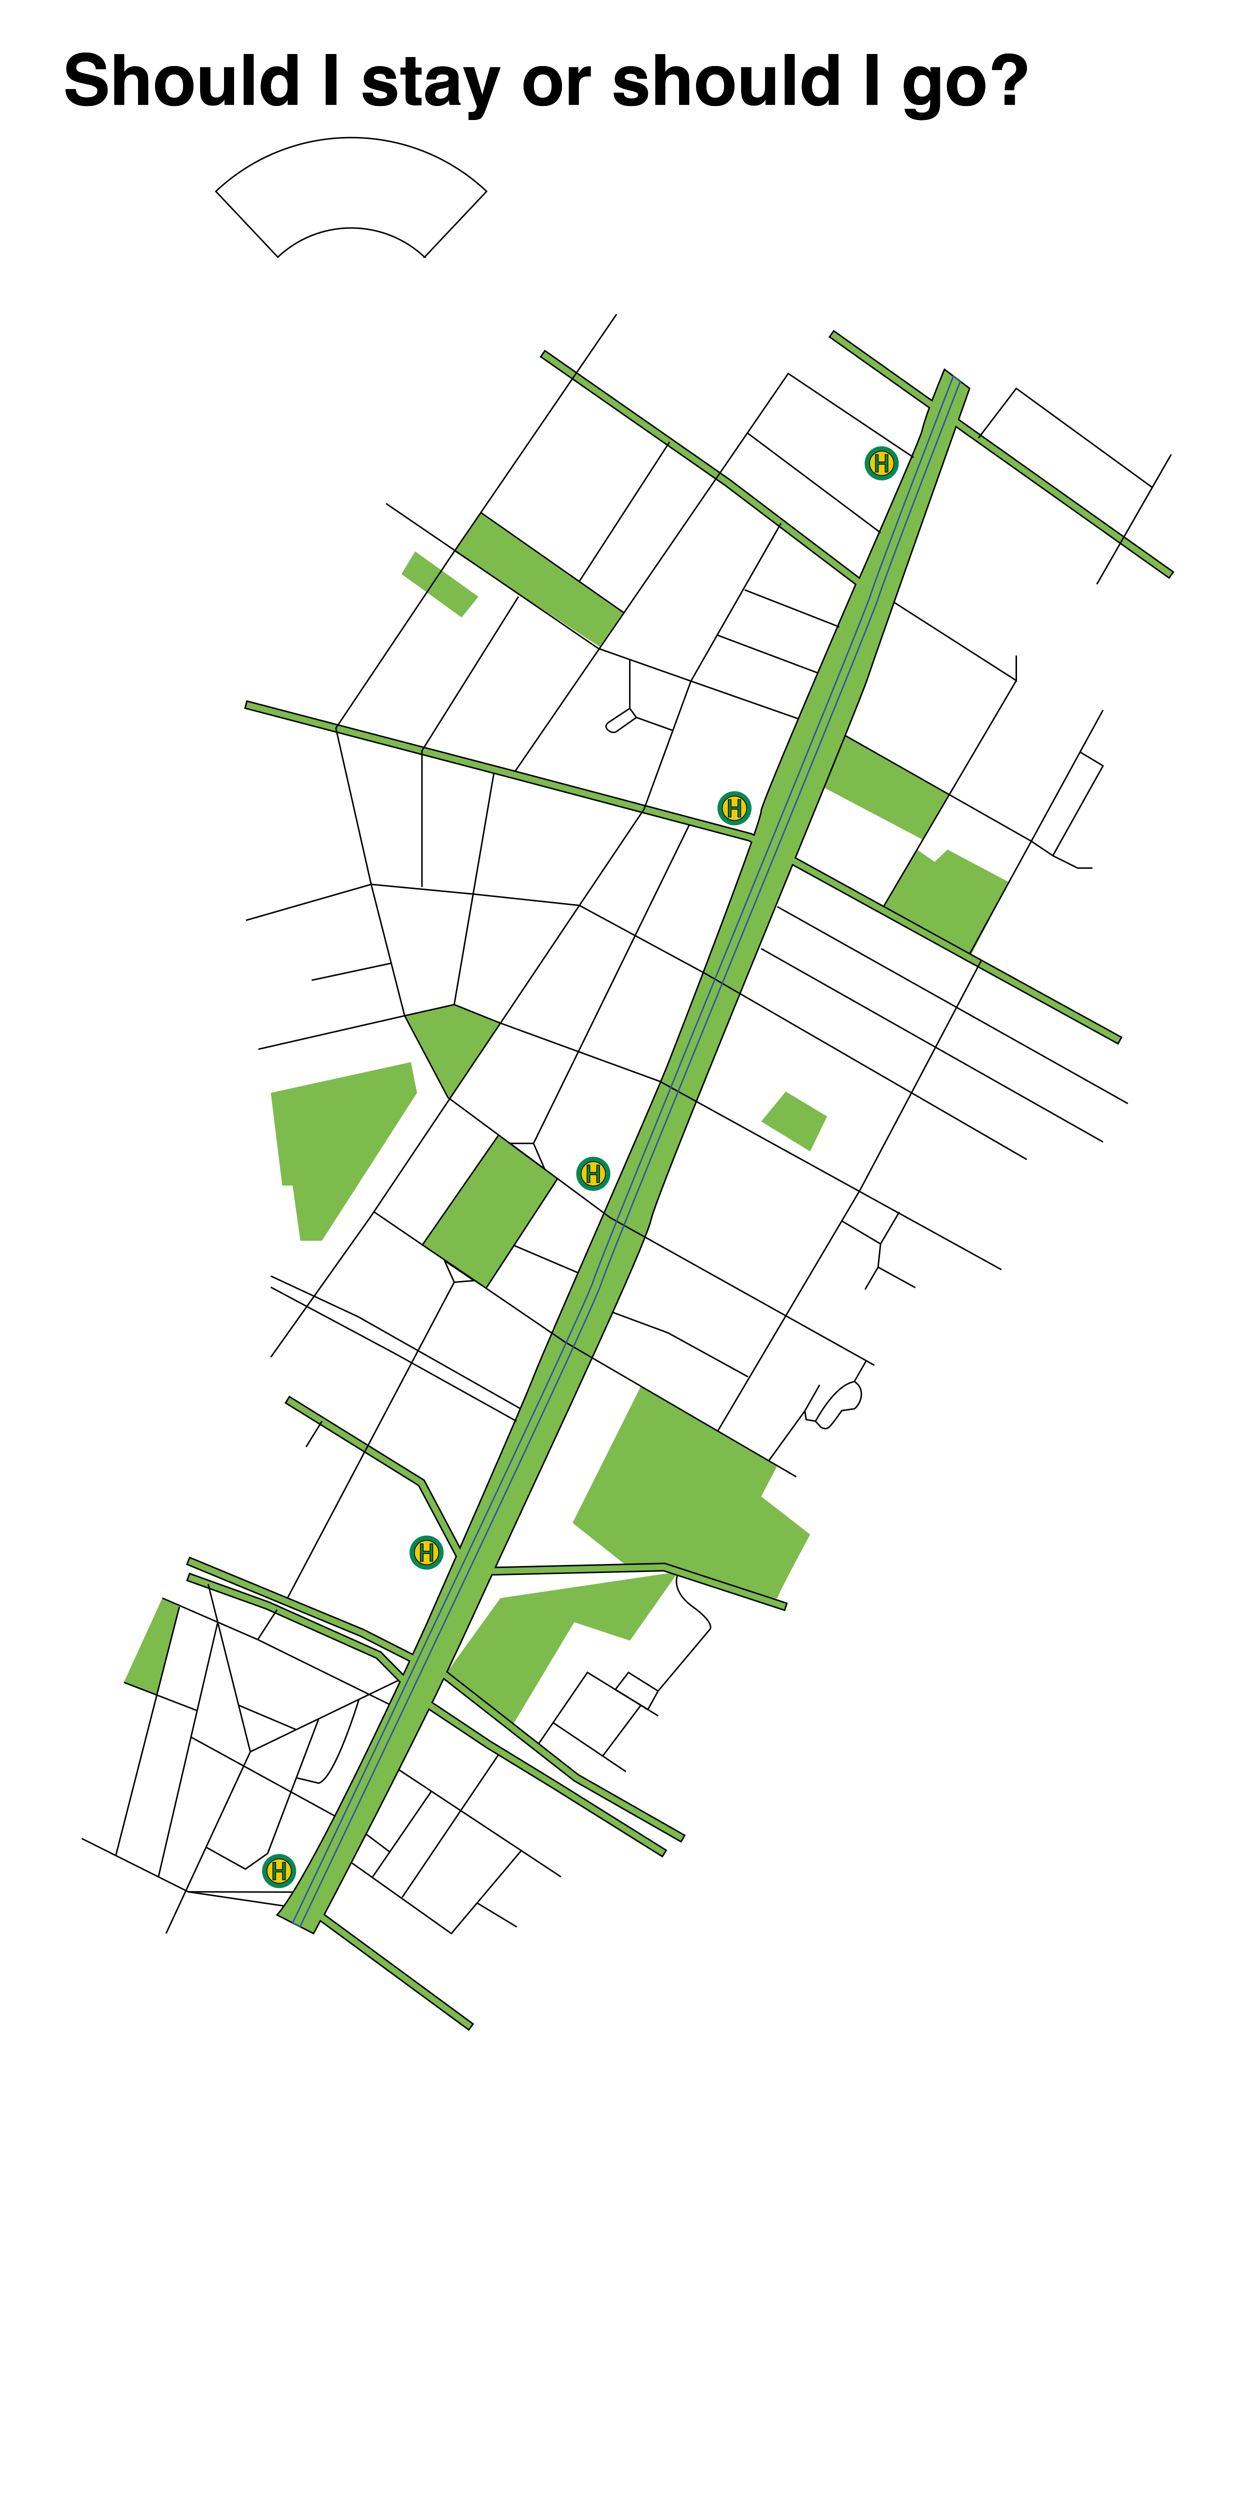 <?xml version="1.0" encoding="utf-8"?>
<!-- Generator: Adobe Illustrator 16.0.0, SVG Export Plug-In . SVG Version: 6.00 Build 0)  -->
<!DOCTYPE svg PUBLIC "-//W3C//DTD SVG 1.1//EN" "http://www.w3.org/Graphics/SVG/1.1/DTD/svg11.dtd">
<svg version="1.1" id="Ebene_1" xmlns="http://www.w3.org/2000/svg" xmlns:xlink="http://www.w3.org/1999/xlink" x="0px" y="0px"
	 width="850.395px" height="1700.787px" viewBox="0 0 850.395 1700.787" enable-background="new 0 0 850.395 1700.787"
	 xml:space="preserve">
<g id="Ebene_1_1_" display="none">
</g>
<g id="Stops" display="none">
</g>
<g id="Text" display="none">
	<rect x="-11.815" y="36.787" display="inline" fill="none" width="767.527" height="89.662"/>
	<g display="inline" enable-background="new    ">
		<path d="M51.476,60.635c0.224,1.578,0.662,2.758,1.316,3.539c1.196,1.422,3.246,2.133,6.15,2.133c1.739,0,3.151-0.188,4.236-0.562
			c2.058-0.719,3.087-2.055,3.087-4.008c0-1.141-0.504-2.023-1.512-2.648c-1.008-0.609-2.607-1.148-4.796-1.617l-3.74-0.82
			c-3.676-0.812-6.201-1.695-7.576-2.648c-2.328-1.594-3.492-4.086-3.492-7.477c0-3.094,1.139-5.664,3.417-7.711
			s5.623-3.07,10.036-3.07c3.685,0,6.829,0.965,9.431,2.895c2.602,1.93,3.966,4.73,4.093,8.402h-6.938
			c-0.128-2.078-1.057-3.555-2.787-4.43c-1.154-0.578-2.587-0.867-4.301-0.867c-1.907,0-3.428,0.375-4.565,1.125
			c-1.138,0.75-1.706,1.797-1.706,3.141c0,1.234,0.561,2.156,1.682,2.766c0.721,0.406,2.25,0.883,4.589,1.43l6.063,1.43
			c2.657,0.625,4.648,1.461,5.975,2.508c2.059,1.625,3.089,3.977,3.089,7.055c0,3.156-1.22,5.777-3.66,7.863
			c-2.44,2.086-5.887,3.129-10.34,3.129c-4.548,0-8.125-1.027-10.731-3.082s-3.909-4.879-3.909-8.473H51.476z"/>
		<path d="M96.109,45.894c1.283,0.547,2.337,1.384,3.163,2.51c0.7,0.954,1.127,1.936,1.283,2.944
			c0.155,1.009,0.233,2.654,0.233,4.938v15.014h-6.82V55.742c0-1.377-0.233-2.487-0.698-3.332c-0.604-1.188-1.752-1.783-3.443-1.783
			c-1.752,0-3.083,0.591-3.99,1.771c-0.908,1.182-1.361,2.866-1.361,5.057v13.844h-6.68v-34.43h6.68v12.188
			c0.965-1.484,2.081-2.52,3.349-3.105s2.602-0.879,4.002-0.879C93.398,45.073,94.825,45.346,96.109,45.894z"/>
		<path d="M128.374,68.174c-2.156,2.661-5.43,3.992-9.82,3.992s-7.664-1.331-9.82-3.992c-2.156-2.662-3.234-5.866-3.234-9.613
			c0-3.684,1.078-6.877,3.234-9.577c2.156-2.701,5.43-4.052,9.82-4.052s7.664,1.351,9.82,4.052c2.156,2.7,3.234,5.894,3.234,9.577
			C131.609,62.308,130.531,65.512,128.374,68.174z M123.031,64.482c1.047-1.389,1.57-3.362,1.57-5.921s-0.523-4.528-1.57-5.909
			s-2.547-2.071-4.5-2.071s-3.457,0.69-4.512,2.071s-1.582,3.351-1.582,5.909s0.527,4.532,1.582,5.921s2.559,2.083,4.512,2.083
			S121.984,65.87,123.031,64.482z"/>
		<path d="M143.046,45.752v15.398c0,1.453,0.171,2.547,0.513,3.281c0.606,1.297,1.795,1.945,3.568,1.945
			c2.27,0,3.825-0.922,4.665-2.766c0.435-1,0.653-2.32,0.653-3.961V45.752h6.773v25.547h-6.492V67.69
			c-0.062,0.078-0.218,0.312-0.467,0.703c-0.25,0.391-0.545,0.734-0.888,1.031c-1.044,0.938-2.053,1.578-3.026,1.922
			c-0.975,0.344-2.115,0.516-3.424,0.516c-3.771,0-6.31-1.359-7.619-4.078c-0.732-1.5-1.098-3.711-1.098-6.633V45.752H143.046z"/>
		<path d="M172.531,71.299h-6.68V36.752h6.68V71.299z"/>
		<path d="M192.593,46.162c1.203,0.68,2.18,1.621,2.93,2.824V36.799h6.773v34.5h-6.492V67.76c-0.953,1.516-2.039,2.617-3.258,3.305
			s-2.734,1.031-4.547,1.031c-2.984,0-5.496-1.207-7.535-3.621s-3.059-5.512-3.059-9.293c0-4.359,1.004-7.789,3.012-10.289
			s4.691-3.75,8.051-3.75C190.015,45.143,191.39,45.483,192.593,46.162z M194.234,64.362c0.984-1.406,1.477-3.227,1.477-5.461
			c0-3.125-0.789-5.359-2.367-6.703c-0.969-0.812-2.094-1.219-3.375-1.219c-1.953,0-3.387,0.738-4.301,2.215
			s-1.371,3.309-1.371,5.496c0,2.359,0.465,4.246,1.395,5.66s2.34,2.121,4.23,2.121S193.249,65.768,194.234,64.362z"/>
		<path d="M228.827,71.299h-7.172V36.752h7.172V71.299z"/>
		<path d="M253.554,63.143c0.142,1.188,0.447,2.031,0.918,2.531c0.832,0.891,2.371,1.336,4.616,1.336
			c1.318,0,2.367-0.195,3.144-0.586c0.777-0.391,1.166-0.977,1.166-1.758c0-0.75-0.313-1.32-0.939-1.711s-2.955-1.062-6.987-2.016
			c-2.903-0.719-4.948-1.617-6.136-2.695c-1.188-1.062-1.781-2.594-1.781-4.594c0-2.359,0.928-4.387,2.783-6.082
			s4.467-2.543,7.833-2.543c3.194,0,5.798,0.637,7.81,1.91s3.167,3.473,3.465,6.598h-6.68c-0.094-0.859-0.337-1.539-0.729-2.039
			c-0.736-0.906-1.99-1.359-3.761-1.359c-1.457,0-2.495,0.227-3.114,0.68s-0.928,0.984-0.928,1.594c0,0.766,0.329,1.32,0.987,1.664
			c0.657,0.359,2.982,0.977,6.974,1.852c2.661,0.625,4.656,1.57,5.984,2.836c1.312,1.281,1.969,2.883,1.969,4.805
			c0,2.531-0.943,4.598-2.83,6.199s-4.803,2.402-8.748,2.402c-4.023,0-6.994-0.848-8.912-2.543s-2.877-3.855-2.877-6.48H253.554z"/>
		<path d="M272.445,50.744v-4.758h3.562v-7.125h6.609v7.125h4.148v4.758h-4.148v13.5c0,1.047,0.133,1.699,0.398,1.957
			s1.078,0.387,2.438,0.387c0.203,0,0.418-0.004,0.645-0.012s0.449-0.02,0.668-0.035v4.992l-3.164,0.117
			c-3.156,0.109-5.312-0.438-6.469-1.641c-0.75-0.766-1.125-1.945-1.125-3.539V50.744H272.445z"/>
		<path d="M301.172,55.76c1.243-0.156,2.133-0.352,2.668-0.586c0.96-0.406,1.44-1.039,1.44-1.898c0-1.047-0.368-1.77-1.104-2.168
			c-0.737-0.398-1.817-0.598-3.243-0.598c-1.6,0-2.732,0.391-3.397,1.172c-0.476,0.578-0.792,1.359-0.95,2.344h-6.445
			c0.141-2.234,0.769-4.07,1.883-5.508c1.773-2.25,4.817-3.375,9.134-3.375c2.809,0,5.304,0.555,7.485,1.664
			c2.181,1.109,3.271,3.203,3.271,6.281v11.719c0,0.812,0.016,1.797,0.047,2.953c0.047,0.875,0.18,1.469,0.398,1.781
			s0.547,0.57,0.984,0.773v0.984h-7.266c-0.203-0.516-0.344-1-0.422-1.453s-0.141-0.969-0.188-1.547
			c-0.928,1-1.996,1.852-3.206,2.555c-1.446,0.828-3.081,1.242-4.903,1.242c-2.326,0-4.248-0.66-5.764-1.98
			c-1.518-1.32-2.275-3.191-2.275-5.613c0-3.141,1.22-5.414,3.659-6.82c1.339-0.766,3.306-1.312,5.903-1.641L301.172,55.76z
			 M305.257,58.877c-0.428,0.266-0.859,0.48-1.295,0.645c-0.437,0.164-1.034,0.316-1.794,0.457l-1.521,0.281
			c-1.426,0.25-2.449,0.555-3.07,0.914c-1.053,0.609-1.578,1.555-1.578,2.836c0,1.141,0.321,1.965,0.964,2.473
			s1.424,0.762,2.344,0.762c1.46,0,2.805-0.422,4.034-1.266s1.868-2.383,1.916-4.617V58.877z"/>
		<path d="M318.757,76.198l0.844,0.047c0.656,0.031,1.281,0.008,1.875-0.07s1.094-0.258,1.5-0.539
			c0.391-0.266,0.754-0.82,1.09-1.664s0.48-1.359,0.434-1.547l-9.387-26.672h7.43l5.578,18.844l5.273-18.844h7.102l-8.758,25.125
			c-1.693,4.844-3.032,7.848-4.018,9.012s-2.956,1.746-5.913,1.746c-0.594,0-1.071-0.004-1.431-0.012
			c-0.36-0.008-0.9-0.035-1.619-0.082V76.198z"/>
		<path d="M379.085,68.174c-2.156,2.661-5.43,3.992-9.82,3.992s-7.664-1.331-9.82-3.992c-2.156-2.662-3.234-5.866-3.234-9.613
			c0-3.684,1.078-6.877,3.234-9.577c2.156-2.701,5.43-4.052,9.82-4.052s7.664,1.351,9.82,4.052c2.156,2.7,3.234,5.894,3.234,9.577
			C382.32,62.308,381.241,65.512,379.085,68.174z M373.741,64.482c1.047-1.389,1.57-3.362,1.57-5.921s-0.523-4.528-1.57-5.909
			s-2.547-2.071-4.5-2.071s-3.457,0.69-4.512,2.071s-1.582,3.351-1.582,5.909s0.527,4.532,1.582,5.921s2.559,2.083,4.512,2.083
			S372.695,65.87,373.741,64.482z"/>
		<path d="M401.292,45.155c0.086,0.008,0.277,0.02,0.574,0.035v6.844c-0.422-0.047-0.797-0.078-1.125-0.094
			s-0.594-0.023-0.797-0.023c-2.688,0-4.492,0.875-5.414,2.625c-0.516,0.984-0.773,2.5-0.773,4.547v12.211h-6.727V45.752h6.375
			v4.453c1.031-1.703,1.93-2.867,2.695-3.492c1.25-1.047,2.875-1.57,4.875-1.57C401.101,45.143,401.206,45.147,401.292,45.155z"/>
		<path d="M424.296,63.143c0.142,1.188,0.447,2.031,0.918,2.531c0.833,0.891,2.372,1.336,4.616,1.336
			c1.318,0,2.367-0.195,3.145-0.586s1.166-0.977,1.166-1.758c0-0.75-0.314-1.32-0.939-1.711c-0.627-0.391-2.955-1.062-6.988-2.016
			c-2.903-0.719-4.948-1.617-6.135-2.695c-1.188-1.062-1.781-2.594-1.781-4.594c0-2.359,0.928-4.387,2.783-6.082
			s4.467-2.543,7.833-2.543c3.195,0,5.799,0.637,7.811,1.91s3.166,3.473,3.465,6.598h-6.68c-0.094-0.859-0.338-1.539-0.729-2.039
			c-0.736-0.906-1.99-1.359-3.762-1.359c-1.457,0-2.494,0.227-3.113,0.68c-0.619,0.453-0.928,0.984-0.928,1.594
			c0,0.766,0.329,1.32,0.987,1.664c0.658,0.359,2.982,0.977,6.975,1.852c2.66,0.625,4.656,1.57,5.984,2.836
			c1.312,1.281,1.969,2.883,1.969,4.805c0,2.531-0.943,4.598-2.83,6.199s-4.803,2.402-8.748,2.402c-4.024,0-6.995-0.848-8.913-2.543
			s-2.877-3.855-2.877-6.48H424.296z"/>
		<path d="M464.172,45.894c1.283,0.547,2.338,1.384,3.162,2.51c0.699,0.954,1.127,1.936,1.283,2.944s0.234,2.654,0.234,4.938v15.014
			h-6.82V55.742c0-1.377-0.232-2.487-0.699-3.332c-0.604-1.188-1.752-1.783-3.441-1.783c-1.754,0-3.084,0.591-3.99,1.771
			c-0.908,1.182-1.361,2.866-1.361,5.057v13.844h-6.68v-34.43h6.68v12.188c0.965-1.484,2.08-2.52,3.348-3.105
			s2.602-0.879,4.002-0.879C461.461,45.073,462.888,45.346,464.172,45.894z"/>
		<path d="M496.437,68.174c-2.156,2.661-5.43,3.992-9.82,3.992s-7.664-1.331-9.82-3.992c-2.156-2.662-3.234-5.866-3.234-9.613
			c0-3.684,1.078-6.877,3.234-9.577c2.156-2.701,5.43-4.052,9.82-4.052s7.664,1.351,9.82,4.052c2.156,2.7,3.234,5.894,3.234,9.577
			C499.672,62.308,498.594,65.512,496.437,68.174z M491.094,64.482c1.047-1.389,1.57-3.362,1.57-5.921s-0.523-4.528-1.57-5.909
			s-2.547-2.071-4.5-2.071s-3.457,0.69-4.512,2.071s-1.582,3.351-1.582,5.909s0.527,4.532,1.582,5.921s2.559,2.083,4.512,2.083
			S490.047,65.87,491.094,64.482z"/>
		<path d="M511.109,45.752v15.398c0,1.453,0.17,2.547,0.512,3.281c0.607,1.297,1.797,1.945,3.568,1.945
			c2.27,0,3.826-0.922,4.664-2.766c0.436-1,0.654-2.32,0.654-3.961V45.752h6.773v25.547h-6.492V67.69
			c-0.062,0.078-0.219,0.312-0.467,0.703c-0.25,0.391-0.547,0.734-0.889,1.031c-1.045,0.938-2.053,1.578-3.027,1.922
			s-2.115,0.516-3.424,0.516c-3.77,0-6.311-1.359-7.619-4.078c-0.732-1.5-1.098-3.711-1.098-6.633V45.752H511.109z"/>
		<path d="M540.594,71.299h-6.68V36.752h6.68V71.299z"/>
		<path d="M560.656,46.162c1.203,0.68,2.18,1.621,2.93,2.824V36.799h6.773v34.5h-6.492V67.76c-0.953,1.516-2.039,2.617-3.258,3.305
			s-2.734,1.031-4.547,1.031c-2.984,0-5.496-1.207-7.535-3.621s-3.059-5.512-3.059-9.293c0-4.359,1.004-7.789,3.012-10.289
			s4.691-3.75,8.051-3.75C558.078,45.143,559.453,45.483,560.656,46.162z M562.297,64.362c0.984-1.406,1.477-3.227,1.477-5.461
			c0-3.125-0.789-5.359-2.367-6.703c-0.969-0.812-2.094-1.219-3.375-1.219c-1.953,0-3.387,0.738-4.301,2.215
			s-1.371,3.309-1.371,5.496c0,2.359,0.465,4.246,1.395,5.66s2.34,2.121,4.23,2.121S561.312,65.768,562.297,64.362z"/>
		<path d="M596.89,71.299h-7.172V36.752h7.172V71.299z"/>
		<path d="M629.074,45.729c1.623,0.672,2.934,1.906,3.934,3.703v-3.68h6.516v24.234c0,3.297-0.555,5.781-1.664,7.453
			c-1.906,2.875-5.562,4.312-10.969,4.312c-3.266,0-5.93-0.641-7.992-1.922s-3.203-3.195-3.422-5.742h7.266
			c0.188,0.781,0.492,1.344,0.914,1.688c0.719,0.609,1.93,0.914,3.633,0.914c2.406,0,4.016-0.805,4.828-2.414
			c0.531-1.031,0.797-2.766,0.797-5.203v-1.641c-0.641,1.094-1.328,1.914-2.062,2.461c-1.328,1.016-3.055,1.523-5.18,1.523
			c-3.281,0-5.902-1.152-7.863-3.457s-2.941-5.426-2.941-9.363c0-3.797,0.943-6.988,2.832-9.574s4.564-3.879,8.029-3.879
			C627.008,45.143,628.123,45.338,629.074,45.729z M631.349,64.045c1.074-1.18,1.611-3.059,1.611-5.637
			c0-2.422-0.51-4.266-1.529-5.531s-2.385-1.898-4.096-1.898c-2.334,0-3.945,1.102-4.832,3.305
			c-0.467,1.172-0.699,2.617-0.699,4.336c0,1.484,0.248,2.805,0.746,3.961c0.902,2.156,2.521,3.234,4.855,3.234
			C628.961,65.815,630.275,65.225,631.349,64.045z"/>
		<path d="M667.062,68.174c-2.156,2.661-5.43,3.992-9.82,3.992s-7.664-1.331-9.82-3.992c-2.156-2.662-3.234-5.866-3.234-9.613
			c0-3.684,1.078-6.877,3.234-9.577c2.156-2.701,5.43-4.052,9.82-4.052s7.664,1.351,9.82,4.052c2.156,2.7,3.234,5.894,3.234,9.577
			C670.297,62.308,669.219,65.512,667.062,68.174z M661.719,64.482c1.047-1.389,1.57-3.362,1.57-5.921s-0.523-4.528-1.57-5.909
			s-2.547-2.071-4.5-2.071s-3.457,0.69-4.512,2.071s-1.582,3.351-1.582,5.909s0.527,4.532,1.582,5.921s2.559,2.083,4.512,2.083
			S660.672,65.87,661.719,64.482z"/>
		<path d="M679.508,38.182c1.844-1.188,4.109-1.781,6.797-1.781c3.531,0,6.465,0.844,8.801,2.531s3.504,4.188,3.504,7.5
			c0,2.031-0.508,3.742-1.52,5.133c-0.592,0.844-1.73,1.922-3.412,3.234l-1.66,1.289c-0.904,0.703-1.504,1.523-1.801,2.461
			c-0.186,0.594-0.287,1.516-0.303,2.766h-6.352c0.094-2.641,0.342-4.465,0.748-5.473c0.404-1.008,1.447-2.168,3.131-3.48
			l1.705-1.336c0.561-0.422,1.014-0.883,1.355-1.383c0.623-0.859,0.936-1.805,0.936-2.836c0-1.188-0.348-2.27-1.041-3.246
			s-1.961-1.465-3.799-1.465c-1.809,0-3.092,0.602-3.848,1.805s-1.133,2.453-1.133,3.75h-6.773
			C675.031,43.198,676.586,40.041,679.508,38.182z M683.398,64.526h7.008v6.773h-7.008V64.526z"/>
	</g>
</g>
<g id="Engrave">
	<path fill="#7DBB4D" d="M650.405,290.308l144.934,102.881l2.895-4.077L652.141,285.408c4.607-13.01,7.498-21.158,7.498-21.158
		l-17.115-12.991c0,0-4.374,10.506-8.47,21.311l-66.855-47.458l-2.895,4.077l67.94,48.229c-2.307,6.296-4.273,12.165-4.941,15.502
		c-0.827,4.137-20.321,49.044-42.632,100.32l-87.894-66.708l-0.086-0.062c-0.476-0.331-124.72-87.002-125.975-87.878l-2.861,4.101
		l124.565,86.896c0.529,0.37,0.967,0.675,1.348,0.909l-0.015,0.019l88.377,67.076c0,0-64.285,149.076-64.285,153.906
		c0,1.607-1.841,7.674-4.896,16.637l-1.299-0.714l-0.269-0.148L351.79,525.033l-183.814-48.062l-1.267,4.837l183.81,48.062
		l158.991,42.08l1.785,0.982c-14.071,40.386-46.666,124.742-55.841,148.333c-11.805,30.354-84.06,193.509-92.491,215.432
		c-5.09,13.232-30.604,71.899-50.033,116.34l-24.384-46.014l-91.639-56.851l-2.637,4.248l90.489,56.138l25.61,48.329
		c-11.532,26.359-20.345,46.396-20.345,46.396s-3.515,7.777-9.28,20.271l-33.435-16.967l-118.222-48.985l-1.914,4.619
		l117.958,48.868l33.513,17.007c-1.349,2.911-2.793,6.023-4.323,9.309L259.04,1123.9l-75.922-33.919l-54.138-19.464l-1.691,4.705
		l53.875,19.362l74.979,33.496l15.927,16.153c-24.155,51.677-66.103,138.702-83.614,158.549l24.843,12.646
		c0,0,1.678-3.097,4.659-8.667l100.945,74.203l2.961-4.029l-101.234-74.416c0,0,41.543-79.087,71.188-139.73l39.067,26.043
		l45.511,27.812l74.201,46.375l2.649-4.24l-74.223-46.388l-45.449-27.772l-39.547-26.363c2.631-5.401,5.248-10.818,7.843-16.23
		l88.645,69.409l0.145,0.112l72.674,41.406l2.476-4.344l-72.355-41.226l-89.233-69.872l-0.138-0.107
		c5.433-11.386,10.741-22.72,15.802-33.794c4.671-10.223,9.641-21.036,14.8-32.222l116.871-2.756l82.226,26.849l1.553-4.754
		l-83.04-27.114l-115.275,2.719c44.443-96.288,101.624-217.828,106.083-237.146c3.109-13.476,54.79-139.728,96.114-240.898
		l221.374,121.794l2.409-4.381L541.116,583.629c25.064-61.368,45.917-112.565,49.086-122.072
		C596.578,442.429,633.016,339.407,650.405,290.308z"/>
	<polygon fill="#7DBB4D" points="346.916,1176.743 390.648,1103.61 428.521,1116.156 461.547,1069.266 340.468,1087.203 
		302.676,1139.482 	"/>
	<path fill="#7DBB4D" d="M389.523,1036.055l46.459-92.991l92.841,54.118l-10.977,20.883l33.31,25.859
		c0,0-21.404,39.553-22.333,43.281c-0.928,3.728-76.902-21.078-76.902-21.078l-23.778,0.558L389.523,1036.055z"/>
	<polygon fill="#7DBB4D" points="551.156,783.344 562.66,759.485 534.553,742.62 517.849,762.982 	"/>
	<polygon fill="#7DBB4D" points="287.076,847.319 339.21,772.169 379.323,801.872 330.533,876.659 	"/>
	<polygon fill="#7DBB4D" points="275.271,691.03 308.999,683.441 340.468,696.067 305.944,747.539 	"/>
	<polygon fill="#7DBB4D" points="184.207,743.485 279.557,722.564 283.7,743.485 218.988,844.125 204.373,844.125 199.06,806.551 
		192.006,806.551 	"/>
	<polygon fill="#7DBB4D" points="84.289,1144.543 106.673,1153.223 122.038,1093.106 110.428,1087.203 	"/>
	<polygon fill="#7DBB4D" points="308.999,375.201 327.129,348.708 424.048,416.585 407.879,439.998 	"/>
	<polyline fill="#7DBB4D" points="627.802,571.295 646.226,540.84 574.979,500.396 560.673,535.846 627.802,571.295 	"/>
	<polyline fill="#7DBB4D" points="623.873,577.984 635.878,586.349 644.599,577.984 686.385,600.143 659.64,651.691 
		600.103,618.936 623.873,577.984 	"/>
	<polygon fill="#7DBB4D" points="282.438,375.13 325.441,405.939 314.059,420.109 273.163,390.504 	"/>
	<path fill="#058855" d="M189.889,1261.31c6.414,0,11.61,5.197,11.61,11.611c0,6.407-5.196,11.604-11.61,11.604
		c-6.41,0-11.607-5.197-11.607-11.604C178.281,1266.507,183.479,1261.31,189.889,1261.31z"/>
	<path fill="#058855" d="M499.696,538.278c6.414,0,11.611,5.197,11.611,11.611c0,6.408-5.197,11.604-11.611,11.604
		c-6.41,0-11.606-5.196-11.606-11.604C488.09,543.476,493.286,538.278,499.696,538.278z"/>
	<path fill="#058855" d="M599.84,303.601c6.414,0,11.61,5.197,11.61,11.611c0,6.408-5.196,11.604-11.61,11.604
		c-6.41,0-11.607-5.196-11.607-11.604C588.231,308.798,593.429,303.601,599.84,303.601z"/>
	<path fill="#058855" d="M403.631,786.955c6.414,0,11.61,5.197,11.61,11.611c0,6.408-5.196,11.605-11.61,11.605
		c-6.41,0-11.607-5.197-11.607-11.605C392.022,792.153,397.22,786.955,403.631,786.955z"/>
	<path fill="#058855" d="M290.201,1044.632c6.414,0,11.611,5.196,11.611,11.61c0,6.408-5.197,11.605-11.611,11.605
		c-6.41,0-11.606-5.197-11.606-11.605C278.594,1049.829,283.791,1044.632,290.201,1044.632z"/>
	<g enable-background="new    ">
		<path d="M51.476,60.635c0.224,1.578,0.662,2.758,1.316,3.539c1.196,1.422,3.246,2.133,6.15,2.133c1.739,0,3.151-0.188,4.236-0.562
			c2.058-0.719,3.087-2.055,3.087-4.008c0-1.141-0.504-2.023-1.512-2.648c-1.008-0.609-2.607-1.148-4.796-1.617l-3.74-0.82
			c-3.676-0.812-6.201-1.695-7.576-2.648c-2.328-1.594-3.492-4.086-3.492-7.477c0-3.094,1.139-5.664,3.417-7.711
			s5.623-3.07,10.036-3.07c3.685,0,6.829,0.965,9.431,2.895c2.602,1.93,3.966,4.73,4.093,8.402h-6.938
			c-0.128-2.078-1.057-3.555-2.787-4.43c-1.154-0.578-2.587-0.867-4.301-0.867c-1.907,0-3.428,0.375-4.565,1.125
			c-1.138,0.75-1.706,1.797-1.706,3.141c0,1.234,0.561,2.156,1.682,2.766c0.721,0.406,2.25,0.883,4.589,1.43l6.063,1.43
			c2.657,0.625,4.648,1.461,5.975,2.508c2.059,1.625,3.089,3.977,3.089,7.055c0,3.156-1.22,5.777-3.66,7.863
			c-2.44,2.086-5.887,3.129-10.34,3.129c-4.548,0-8.125-1.027-10.731-3.082s-3.909-4.879-3.909-8.473H51.476z"/>
		<path d="M96.109,45.894c1.283,0.547,2.337,1.384,3.163,2.51c0.7,0.954,1.127,1.936,1.283,2.944
			c0.155,1.009,0.233,2.654,0.233,4.938v15.014h-6.82V55.742c0-1.377-0.233-2.487-0.698-3.332c-0.604-1.188-1.752-1.783-3.443-1.783
			c-1.752,0-3.083,0.591-3.99,1.771c-0.908,1.182-1.361,2.866-1.361,5.057v13.844h-6.68v-34.43h6.68v12.188
			c0.965-1.484,2.081-2.52,3.349-3.105s2.602-0.879,4.002-0.879C93.398,45.073,94.825,45.346,96.109,45.894z"/>
		<path d="M128.374,68.174c-2.156,2.661-5.43,3.992-9.82,3.992s-7.664-1.331-9.82-3.992c-2.156-2.662-3.234-5.866-3.234-9.613
			c0-3.684,1.078-6.877,3.234-9.577c2.156-2.701,5.43-4.052,9.82-4.052s7.664,1.351,9.82,4.052c2.156,2.7,3.234,5.894,3.234,9.577
			C131.609,62.308,130.531,65.512,128.374,68.174z M123.031,64.482c1.047-1.389,1.57-3.362,1.57-5.921s-0.523-4.528-1.57-5.909
			s-2.547-2.071-4.5-2.071s-3.457,0.69-4.512,2.071s-1.582,3.351-1.582,5.909s0.527,4.532,1.582,5.921s2.559,2.083,4.512,2.083
			S121.984,65.87,123.031,64.482z"/>
		<path d="M143.046,45.752v15.398c0,1.453,0.171,2.547,0.513,3.281c0.606,1.297,1.795,1.945,3.568,1.945
			c2.27,0,3.825-0.922,4.665-2.766c0.435-1,0.653-2.32,0.653-3.961V45.752h6.773v25.547h-6.492V67.69
			c-0.062,0.078-0.218,0.312-0.467,0.703c-0.25,0.391-0.545,0.734-0.888,1.031c-1.044,0.938-2.053,1.578-3.026,1.922
			c-0.975,0.344-2.115,0.516-3.424,0.516c-3.771,0-6.31-1.359-7.619-4.078c-0.732-1.5-1.098-3.711-1.098-6.633V45.752H143.046z"/>
		<path d="M172.531,71.299h-6.68V36.752h6.68V71.299z"/>
		<path d="M192.593,46.162c1.203,0.68,2.18,1.621,2.93,2.824V36.799h6.773v34.5h-6.492V67.76c-0.953,1.516-2.039,2.617-3.258,3.305
			s-2.734,1.031-4.547,1.031c-2.984,0-5.496-1.207-7.535-3.621s-3.059-5.512-3.059-9.293c0-4.359,1.004-7.789,3.012-10.289
			s4.691-3.75,8.051-3.75C190.015,45.143,191.39,45.483,192.593,46.162z M194.234,64.362c0.984-1.406,1.477-3.227,1.477-5.461
			c0-3.125-0.789-5.359-2.367-6.703c-0.969-0.812-2.094-1.219-3.375-1.219c-1.953,0-3.387,0.738-4.301,2.215
			s-1.371,3.309-1.371,5.496c0,2.359,0.465,4.246,1.395,5.66s2.34,2.121,4.23,2.121S193.249,65.768,194.234,64.362z"/>
		<path d="M228.827,71.299h-7.172V36.752h7.172V71.299z"/>
		<path d="M253.554,63.143c0.142,1.188,0.447,2.031,0.918,2.531c0.832,0.891,2.371,1.336,4.616,1.336
			c1.318,0,2.367-0.195,3.144-0.586c0.777-0.391,1.166-0.977,1.166-1.758c0-0.75-0.313-1.32-0.939-1.711s-2.955-1.062-6.987-2.016
			c-2.903-0.719-4.948-1.617-6.136-2.695c-1.188-1.062-1.781-2.594-1.781-4.594c0-2.359,0.928-4.387,2.783-6.082
			s4.467-2.543,7.833-2.543c3.194,0,5.798,0.637,7.81,1.91s3.167,3.473,3.465,6.598h-6.68c-0.094-0.859-0.337-1.539-0.729-2.039
			c-0.736-0.906-1.99-1.359-3.761-1.359c-1.457,0-2.495,0.227-3.114,0.68s-0.928,0.984-0.928,1.594c0,0.766,0.329,1.32,0.987,1.664
			c0.657,0.359,2.982,0.977,6.974,1.852c2.661,0.625,4.656,1.57,5.984,2.836c1.312,1.281,1.969,2.883,1.969,4.805
			c0,2.531-0.943,4.598-2.83,6.199s-4.803,2.402-8.748,2.402c-4.023,0-6.994-0.848-8.912-2.543s-2.877-3.855-2.877-6.48H253.554z"/>
		<path d="M272.445,50.744v-4.758h3.562v-7.125h6.609v7.125h4.148v4.758h-4.148v13.5c0,1.047,0.133,1.699,0.398,1.957
			s1.078,0.387,2.438,0.387c0.203,0,0.418-0.004,0.645-0.012s0.449-0.02,0.668-0.035v4.992l-3.164,0.117
			c-3.156,0.109-5.312-0.438-6.469-1.641c-0.75-0.766-1.125-1.945-1.125-3.539V50.744H272.445z"/>
		<path d="M301.172,55.76c1.243-0.156,2.133-0.352,2.668-0.586c0.96-0.406,1.44-1.039,1.44-1.898c0-1.047-0.368-1.77-1.104-2.168
			c-0.737-0.398-1.817-0.598-3.243-0.598c-1.6,0-2.732,0.391-3.397,1.172c-0.476,0.578-0.792,1.359-0.95,2.344h-6.445
			c0.141-2.234,0.769-4.07,1.883-5.508c1.773-2.25,4.817-3.375,9.134-3.375c2.809,0,5.304,0.555,7.485,1.664
			c2.181,1.109,3.271,3.203,3.271,6.281v11.719c0,0.812,0.016,1.797,0.047,2.953c0.047,0.875,0.18,1.469,0.398,1.781
			s0.547,0.57,0.984,0.773v0.984h-7.266c-0.203-0.516-0.344-1-0.422-1.453s-0.141-0.969-0.188-1.547
			c-0.928,1-1.996,1.852-3.206,2.555c-1.446,0.828-3.081,1.242-4.903,1.242c-2.326,0-4.248-0.66-5.764-1.98
			c-1.518-1.32-2.275-3.191-2.275-5.613c0-3.141,1.22-5.414,3.659-6.82c1.339-0.766,3.306-1.312,5.903-1.641L301.172,55.76z
			 M305.257,58.877c-0.428,0.266-0.859,0.48-1.295,0.645c-0.437,0.164-1.034,0.316-1.794,0.457l-1.521,0.281
			c-1.426,0.25-2.449,0.555-3.07,0.914c-1.053,0.609-1.578,1.555-1.578,2.836c0,1.141,0.321,1.965,0.964,2.473
			s1.424,0.762,2.344,0.762c1.46,0,2.805-0.422,4.034-1.266s1.868-2.383,1.916-4.617V58.877z"/>
		<path d="M318.757,76.198l0.844,0.047c0.656,0.031,1.281,0.008,1.875-0.07s1.094-0.258,1.5-0.539
			c0.391-0.266,0.754-0.82,1.09-1.664s0.48-1.359,0.434-1.547l-9.387-26.672h7.43l5.578,18.844l5.273-18.844h7.102l-8.758,25.125
			c-1.693,4.844-3.032,7.848-4.018,9.012s-2.956,1.746-5.913,1.746c-0.594,0-1.071-0.004-1.431-0.012
			c-0.36-0.008-0.9-0.035-1.619-0.082V76.198z"/>
		<path d="M379.085,68.174c-2.156,2.661-5.43,3.992-9.82,3.992s-7.664-1.331-9.82-3.992c-2.156-2.662-3.234-5.866-3.234-9.613
			c0-3.684,1.078-6.877,3.234-9.577c2.156-2.701,5.43-4.052,9.82-4.052s7.664,1.351,9.82,4.052c2.156,2.7,3.234,5.894,3.234,9.577
			C382.32,62.308,381.241,65.512,379.085,68.174z M373.741,64.482c1.047-1.389,1.57-3.362,1.57-5.921s-0.523-4.528-1.57-5.909
			s-2.547-2.071-4.5-2.071s-3.457,0.69-4.512,2.071s-1.582,3.351-1.582,5.909s0.527,4.532,1.582,5.921s2.559,2.083,4.512,2.083
			S372.695,65.87,373.741,64.482z"/>
		<path d="M401.292,45.155c0.086,0.008,0.277,0.02,0.574,0.035v6.844c-0.422-0.047-0.797-0.078-1.125-0.094
			s-0.594-0.023-0.797-0.023c-2.688,0-4.492,0.875-5.414,2.625c-0.516,0.984-0.773,2.5-0.773,4.547v12.211h-6.727V45.752h6.375
			v4.453c1.031-1.703,1.93-2.867,2.695-3.492c1.25-1.047,2.875-1.57,4.875-1.57C401.101,45.143,401.206,45.147,401.292,45.155z"/>
		<path d="M424.296,63.143c0.142,1.188,0.447,2.031,0.918,2.531c0.833,0.891,2.372,1.336,4.616,1.336
			c1.318,0,2.367-0.195,3.145-0.586s1.166-0.977,1.166-1.758c0-0.75-0.314-1.32-0.939-1.711c-0.627-0.391-2.955-1.062-6.988-2.016
			c-2.903-0.719-4.948-1.617-6.135-2.695c-1.188-1.062-1.781-2.594-1.781-4.594c0-2.359,0.928-4.387,2.783-6.082
			s4.467-2.543,7.833-2.543c3.195,0,5.799,0.637,7.811,1.91s3.166,3.473,3.465,6.598h-6.68c-0.094-0.859-0.338-1.539-0.729-2.039
			c-0.736-0.906-1.99-1.359-3.762-1.359c-1.457,0-2.494,0.227-3.113,0.68c-0.619,0.453-0.928,0.984-0.928,1.594
			c0,0.766,0.329,1.32,0.987,1.664c0.658,0.359,2.982,0.977,6.975,1.852c2.66,0.625,4.656,1.57,5.984,2.836
			c1.312,1.281,1.969,2.883,1.969,4.805c0,2.531-0.943,4.598-2.83,6.199s-4.803,2.402-8.748,2.402c-4.024,0-6.995-0.848-8.913-2.543
			s-2.877-3.855-2.877-6.48H424.296z"/>
		<path d="M464.172,45.894c1.283,0.547,2.338,1.384,3.162,2.51c0.699,0.954,1.127,1.936,1.283,2.944s0.234,2.654,0.234,4.938v15.014
			h-6.82V55.742c0-1.377-0.232-2.487-0.699-3.332c-0.604-1.188-1.752-1.783-3.441-1.783c-1.754,0-3.084,0.591-3.99,1.771
			c-0.908,1.182-1.361,2.866-1.361,5.057v13.844h-6.68v-34.43h6.68v12.188c0.965-1.484,2.08-2.52,3.348-3.105
			s2.602-0.879,4.002-0.879C461.461,45.073,462.888,45.346,464.172,45.894z"/>
		<path d="M496.437,68.174c-2.156,2.661-5.43,3.992-9.82,3.992s-7.664-1.331-9.82-3.992c-2.156-2.662-3.234-5.866-3.234-9.613
			c0-3.684,1.078-6.877,3.234-9.577c2.156-2.701,5.43-4.052,9.82-4.052s7.664,1.351,9.82,4.052c2.156,2.7,3.234,5.894,3.234,9.577
			C499.672,62.308,498.594,65.512,496.437,68.174z M491.094,64.482c1.047-1.389,1.57-3.362,1.57-5.921s-0.523-4.528-1.57-5.909
			s-2.547-2.071-4.5-2.071s-3.457,0.69-4.512,2.071s-1.582,3.351-1.582,5.909s0.527,4.532,1.582,5.921s2.559,2.083,4.512,2.083
			S490.047,65.87,491.094,64.482z"/>
		<path d="M511.109,45.752v15.398c0,1.453,0.17,2.547,0.512,3.281c0.607,1.297,1.797,1.945,3.568,1.945
			c2.27,0,3.826-0.922,4.664-2.766c0.436-1,0.654-2.32,0.654-3.961V45.752h6.773v25.547h-6.492V67.69
			c-0.062,0.078-0.219,0.312-0.467,0.703c-0.25,0.391-0.547,0.734-0.889,1.031c-1.045,0.938-2.053,1.578-3.027,1.922
			s-2.115,0.516-3.424,0.516c-3.77,0-6.311-1.359-7.619-4.078c-0.732-1.5-1.098-3.711-1.098-6.633V45.752H511.109z"/>
		<path d="M540.594,71.299h-6.68V36.752h6.68V71.299z"/>
		<path d="M560.656,46.162c1.203,0.68,2.18,1.621,2.93,2.824V36.799h6.773v34.5h-6.492V67.76c-0.953,1.516-2.039,2.617-3.258,3.305
			s-2.734,1.031-4.547,1.031c-2.984,0-5.496-1.207-7.535-3.621s-3.059-5.512-3.059-9.293c0-4.359,1.004-7.789,3.012-10.289
			s4.691-3.75,8.051-3.75C558.078,45.143,559.453,45.483,560.656,46.162z M562.297,64.362c0.984-1.406,1.477-3.227,1.477-5.461
			c0-3.125-0.789-5.359-2.367-6.703c-0.969-0.812-2.094-1.219-3.375-1.219c-1.953,0-3.387,0.738-4.301,2.215
			s-1.371,3.309-1.371,5.496c0,2.359,0.465,4.246,1.395,5.66s2.34,2.121,4.23,2.121S561.312,65.768,562.297,64.362z"/>
		<path d="M596.89,71.299h-7.172V36.752h7.172V71.299z"/>
		<path d="M629.074,45.729c1.623,0.672,2.934,1.906,3.934,3.703v-3.68h6.516v24.234c0,3.297-0.555,5.781-1.664,7.453
			c-1.906,2.875-5.562,4.312-10.969,4.312c-3.266,0-5.93-0.641-7.992-1.922s-3.203-3.195-3.422-5.742h7.266
			c0.188,0.781,0.492,1.344,0.914,1.688c0.719,0.609,1.93,0.914,3.633,0.914c2.406,0,4.016-0.805,4.828-2.414
			c0.531-1.031,0.797-2.766,0.797-5.203v-1.641c-0.641,1.094-1.328,1.914-2.062,2.461c-1.328,1.016-3.055,1.523-5.18,1.523
			c-3.281,0-5.902-1.152-7.863-3.457s-2.941-5.426-2.941-9.363c0-3.797,0.943-6.988,2.832-9.574s4.564-3.879,8.029-3.879
			C627.008,45.143,628.123,45.338,629.074,45.729z M631.349,64.045c1.074-1.18,1.611-3.059,1.611-5.637
			c0-2.422-0.51-4.266-1.529-5.531s-2.385-1.898-4.096-1.898c-2.334,0-3.945,1.102-4.832,3.305
			c-0.467,1.172-0.699,2.617-0.699,4.336c0,1.484,0.248,2.805,0.746,3.961c0.902,2.156,2.521,3.234,4.855,3.234
			C628.961,65.815,630.275,65.225,631.349,64.045z"/>
		<path d="M667.062,68.174c-2.156,2.661-5.43,3.992-9.82,3.992s-7.664-1.331-9.82-3.992c-2.156-2.662-3.234-5.866-3.234-9.613
			c0-3.684,1.078-6.877,3.234-9.577c2.156-2.701,5.43-4.052,9.82-4.052s7.664,1.351,9.82,4.052c2.156,2.7,3.234,5.894,3.234,9.577
			C670.297,62.308,669.219,65.512,667.062,68.174z M661.719,64.482c1.047-1.389,1.57-3.362,1.57-5.921s-0.523-4.528-1.57-5.909
			s-2.547-2.071-4.5-2.071s-3.457,0.69-4.512,2.071s-1.582,3.351-1.582,5.909s0.527,4.532,1.582,5.921s2.559,2.083,4.512,2.083
			S660.672,65.87,661.719,64.482z"/>
		<path d="M679.508,38.182c1.844-1.188,4.109-1.781,6.797-1.781c3.531,0,6.465,0.844,8.801,2.531s3.504,4.188,3.504,7.5
			c0,2.031-0.508,3.742-1.52,5.133c-0.592,0.844-1.73,1.922-3.412,3.234l-1.66,1.289c-0.904,0.703-1.504,1.523-1.801,2.461
			c-0.186,0.594-0.287,1.516-0.303,2.766h-6.352c0.094-2.641,0.342-4.465,0.748-5.473c0.404-1.008,1.447-2.168,3.131-3.48
			l1.705-1.336c0.561-0.422,1.014-0.883,1.355-1.383c0.623-0.859,0.936-1.805,0.936-2.836c0-1.188-0.348-2.27-1.041-3.246
			s-1.961-1.465-3.799-1.465c-1.809,0-3.092,0.602-3.848,1.805s-1.133,2.453-1.133,3.75h-6.773
			C675.031,43.198,676.586,40.041,679.508,38.182z M683.398,64.526h7.008v6.773h-7.008V64.526z"/>
	</g>
</g>
<g id="Mark">
	<path fill="#F0CA02" stroke="#000000" stroke-width="0.5" stroke-miterlimit="10" d="M189.889,1264.625
		c4.58,0,8.293,3.714,8.293,8.296c0,4.577-3.713,8.288-8.293,8.288c-4.578,0-8.291-3.711-8.291-8.288
		C181.598,1268.339,185.311,1264.625,189.889,1264.625z"/>
	<line fill="none" stroke="#000000" x1="128.135" y1="1287.046" x2="193.182" y2="1296.673"/>
	<polyline fill="none" stroke="#000000" points="112.957,1315.428 170.294,1191.763 141.626,1077.718 	"/>
	<line fill="none" stroke="#000000" x1="271.025" y1="1143.177" x2="170.294" y2="1191.763"/>
	<polyline fill="none" stroke="#000000" points="140.189,1256.692 166.922,1271.582 182.099,1260.901 216.771,1169.464 	"/>
	<path fill="none" stroke="#000000" d="M244.119,1156.345c0,0-16.304,53.866-27.348,56.776l-15.167-3.655"/>
	<line fill="none" stroke="#000000" x1="162.338" y1="1160.11" x2="201.604" y2="1176.743"/>
	<line fill="none" stroke="#000000" x1="107.786" y1="1276.869" x2="148.134" y2="1103.61"/>
	<line fill="none" stroke="#000000" x1="78.78" y1="1262.366" x2="122.038" y2="1093.106"/>
	<line fill="none" stroke="#000000" x1="84.289" y1="1144.543" x2="134.128" y2="1163.756"/>
	<line fill="none" stroke="#000000" x1="271.344" y1="1204" x2="381.655" y2="1276.869"/>
	<line fill="none" stroke="#000000" x1="339.067" y1="1193.834" x2="273.585" y2="1290.838"/>
	<polyline fill="none" stroke="#000000" points="238.935,1267.084 307.026,1315.428 354.619,1259.01 	"/>
	<line fill="none" stroke="#000000" x1="293.482" y1="1218.623" x2="253.518" y2="1276.869"/>
	<line fill="none" stroke="#000000" x1="248.993" y1="1247.746" x2="265.161" y2="1259.899"/>
	<line fill="none" stroke="#000000" x1="175.354" y1="1115.45" x2="188.454" y2="1095.102"/>
	<line fill="none" stroke="#000000" x1="324.572" y1="1294.629" x2="351.58" y2="1310.933"/>
	<polyline fill="none" stroke="#000000" points="522.982,993.778 547.525,959.918 557.598,942.175 	"/>
	<path fill="none" stroke="#000000" d="M589.314,925.722l-8.107,14.203c-11.872,2.25-22.133,19.488-26.421,26.93l3.587,4.015
		c0,0,3.162,2.346,5.691,0c2.529-2.345,8.609-11.197,8.609-11.197l8.676-1.267c0,0,4.427-3.372,4.638-9.694
		c0.211-6.324-4.78-8.785-4.78-8.785"/>
	<polyline fill="none" stroke="#000000" points="547.525,959.918 548.466,965.784 554.786,966.855 	"/>
	<polyline fill="none" stroke="#000000" points="572.675,830.627 599.057,846.262 611.796,824.553 	"/>
	<polyline fill="none" stroke="#000000" points="588.517,877.25 597.37,862.072 599.057,846.262 	"/>
	<line fill="none" stroke="#000000" x1="622.666" y1="875.985" x2="597.37" y2="862.072"/>
	<line fill="none" stroke="#000000" x1="212.032" y1="666.859" x2="266.168" y2="655.285"/>
	<polyline fill="none" stroke="#000000" points="428.449,448.707 428.449,481.919 432.948,488.103 457.746,496.97 	"/>
	<path fill="none" stroke="#000000" d="M428.449,481.919l-14.473,9.557c0,0-3.795,2.557,0,5.494c3.794,2.938,6.393,0,6.393,0
		l12.579-8.867"/>
	<polyline fill="none" stroke="#000000" points="621.503,311.218 536.239,254.132 350.472,524.686 	"/>
	<line fill="none" stroke="#000000" x1="599.062" y1="362.439" x2="508.471" y2="294.575"/>
	<polyline fill="none" stroke="#000000" points="543.156,489.024 470.05,463.366 531.348,355.938 	"/>
	<line fill="none" stroke="#000000" x1="570.967" y1="426.494" x2="506.603" y2="401.297"/>
	<line fill="none" stroke="#000000" x1="556.574" y1="457.899" x2="487.922" y2="432.045"/>
	<line fill="none" stroke="#000000" x1="262.623" y1="342.57" x2="407.066" y2="441.173"/>
	<polyline fill="none" stroke="#000000" points="167.343,626.103 252.505,601.65 323.334,608.396 394.161,615.985 479.844,662.361 
		698.554,788.839 	"/>
	<polyline fill="none" stroke="#000000" points="175.775,713.795 275.271,691.03 308.999,683.441 340.468,696.067 448.969,735.718 
		681.268,863.758 	"/>
	<polyline fill="none" stroke="#000000" points="594.84,928.809 415.241,828.469 304.783,746.679 275.271,691.029 252.505,601.65 
		228.501,495.378 308.999,375.201 419.457,213.781 	"/>
	<polyline fill="none" stroke="#000000" points="254.382,824.414 384.044,912.788 541.719,1004.699 	"/>
	<polyline fill="none" stroke="#000000" points="353.992,958.299 243.651,895.799 184.207,868.099 	"/>
	<polyline fill="none" stroke="#000000" points="351.355,966.855 269.369,921.22 184.207,875.688 	"/>
	<polyline fill="none" stroke="#000000" points="264.893,1159.504 175.354,1115.45 110.428,1087.203 	"/>
	<line fill="none" stroke="#000000" x1="227.773" y1="1235.439" x2="129.93" y2="1181.782"/>
	<polyline fill="none" stroke="#000000" points="199.046,1287.219 128.135,1287.046 55.62,1250.782 	"/>
	<polyline fill="none" stroke="#000000" points="691.387,445.957 691.387,463.006 608.218,409.782 	"/>
	<polyline fill="none" stroke="#000000" points="184.207,923.328 251.662,828.469 344.413,690.186 394.161,615.985 438.162,550.477 
		470.05,463.366 407.066,441.173 	"/>
	<line fill="none" stroke="#000000" x1="335.981" y1="526.065" x2="308.999" y2="683.441"/>
	<polyline fill="none" stroke="#000000" points="287.076,603.46 287.076,510.695 352.684,405.939 	"/>
	<line fill="none" stroke="#000000" x1="424.048" y1="416.585" x2="327.129" y2="348.708"/>
	<line fill="none" stroke="#000000" x1="455.456" y1="300.751" x2="394.079" y2="395.598"/>
	<polyline fill="none" stroke="#000000" points="665.618,298.041 691.387,264.25 784.138,331.788 	"/>
	<line fill="none" stroke="#000000" x1="746.193" y1="397.474" x2="796.785" y2="309.15"/>
	<polyline fill="none" stroke="#000000" points="468.929,561.205 362.964,777.878 346.916,777.878 370.552,795.377 362.964,777.878 
			"/>
	<line fill="none" stroke="#000000" x1="287.076" y1="847.319" x2="339.21" y2="772.169"/>
	<line fill="none" stroke="#000000" x1="379.323" y1="801.872" x2="330.533" y2="876.659"/>
	<line fill="none" stroke="#000000" x1="393.26" y1="865.891" x2="349.674" y2="847.319"/>
	<polyline fill="none" stroke="#000000" points="416.835,892.824 454.449,906.761 508.933,936.694 	"/>
	<polyline fill="none" stroke="#000000" points="488.31,973.567 585.145,809.514 621.503,740.823 667.601,653.435 	"/>
	<line fill="none" stroke="#000000" x1="528.825" y1="616.827" x2="767.273" y2="750.771"/>
	<line fill="none" stroke="#000000" x1="517.849" y1="645.372" x2="750.41" y2="776.909"/>
	<polyline fill="none" stroke="#000000" points="195.59,1087.205 308.999,872.315 302.466,857.71 322.49,871.228 308.999,872.315 	
		"/>
	<line fill="none" stroke="#000000" x1="208.238" y1="984.334" x2="219.06" y2="966.855"/>
	<polyline fill="none" stroke="#000000" points="366.486,1186.272 399.643,1137.795 447.704,1167.307 	"/>
	<path fill="none" stroke="#000000" d="M460.896,1071.685c0,0-4.76,10.46,10.418,21.421c15.178,10.962,11.805,15.178,11.805,15.178
		l-35.414,42.159l-6.942,12.604l-22.146-13.602l8.919-11.648l20.171,12.646"/>
	<line fill="none" stroke="#000000" x1="376.276" y1="1171.957" x2="425.781" y2="1205.25"/>
	<line fill="none" stroke="#000000" x1="410.034" y1="1194.661" x2="435.983" y2="1160.11"/>
	<line fill="none" stroke="#000000" x1="691.387" y1="463.006" x2="601.064" y2="616.827"/>
	<line fill="none" stroke="#000000" x1="750.41" y1="483.058" x2="659.64" y2="649.053"/>
	<polyline fill="none" stroke="#000000" points="734.779,511.643 750.41,521.002 716.261,582.133 701.619,572.284 574.979,500.396 	
		"/>
	<polyline fill="none" stroke="#000000" points="743.242,590.565 733.125,590.565 716.261,582.133 	"/>
	<path fill="none" stroke="#000000" stroke-miterlimit="10" d="M650.405,290.308l144.934,102.881l2.895-4.077L652.141,285.408
		c4.607-13.01,7.498-21.158,7.498-21.158l-17.115-12.991c0,0-4.374,10.506-8.47,21.311l-66.855-47.458l-2.895,4.077l67.94,48.229
		c-2.307,6.296-4.273,12.165-4.941,15.502c-0.827,4.137-20.321,49.044-42.632,100.32l-87.894-66.708l-0.086-0.062
		c-0.476-0.331-124.72-87.002-125.975-87.878l-2.861,4.101l124.565,86.896c0.529,0.37,0.967,0.675,1.348,0.909l-0.015,0.019
		l88.377,67.076c0,0-64.285,149.076-64.285,153.906c0,1.607-1.841,7.674-4.896,16.637l-1.299-0.714l-0.269-0.148L351.79,525.033
		l-183.814-48.062l-1.267,4.837l183.81,48.062l158.991,42.08l1.785,0.982c-14.071,40.386-46.666,124.742-55.841,148.333
		c-11.805,30.354-84.06,193.509-92.491,215.432c-5.09,13.232-30.604,71.899-50.033,116.34l-24.384-46.014l-91.639-56.851
		l-2.637,4.248l90.489,56.138l25.61,48.329c-11.532,26.359-20.345,46.396-20.345,46.396s-3.515,7.777-9.28,20.271l-33.435-16.967
		l-118.222-48.985l-1.914,4.619l117.958,48.868l33.513,17.007c-1.349,2.911-2.793,6.023-4.323,9.309L259.04,1123.9l-75.922-33.919
		l-54.138-19.464l-1.691,4.705l53.875,19.362l74.979,33.496l15.927,16.153c-24.155,51.677-66.103,138.702-83.614,158.549
		l24.843,12.646c0,0,1.678-3.097,4.659-8.667l100.945,74.203l2.961-4.029l-101.234-74.416c0,0,41.543-79.087,71.188-139.73
		l39.067,26.043l45.511,27.812l74.201,46.375l2.649-4.24l-74.223-46.388l-45.449-27.772l-39.547-26.363
		c2.631-5.401,5.248-10.818,7.843-16.23l88.645,69.409l0.145,0.112l72.674,41.406l2.476-4.344l-72.355-41.226l-89.233-69.872
		l-0.138-0.107c5.433-11.386,10.741-22.72,15.802-33.794c4.671-10.223,9.641-21.036,14.8-32.222l116.871-2.756l82.226,26.849
		l1.553-4.754l-83.04-27.114l-115.275,2.719c44.443-96.288,101.624-217.828,106.083-237.146
		c3.109-13.476,54.79-139.728,96.114-240.898l221.374,121.794l2.409-4.381L541.116,583.629
		c25.064-61.368,45.917-112.565,49.086-122.072C596.578,442.429,633.016,339.407,650.405,290.308z"/>
	<path fill="#F0CA02" stroke="#000000" stroke-width="0.5" stroke-miterlimit="10" d="M499.696,541.595
		c4.58,0,8.293,3.713,8.293,8.295c0,4.578-3.713,8.289-8.293,8.289c-4.578,0-8.291-3.711-8.291-8.289
		C491.405,545.308,495.118,541.595,499.696,541.595z"/>
	<path fill="#F0CA02" stroke="#000000" stroke-width="0.5" stroke-miterlimit="10" d="M599.84,306.917
		c4.58,0,8.293,3.713,8.293,8.295c0,4.578-3.713,8.289-8.293,8.289c-4.578,0-8.291-3.711-8.291-8.289
		C591.549,310.63,595.261,306.917,599.84,306.917z"/>
	<path fill="#F0CA02" stroke="#000000" stroke-width="0.5" stroke-miterlimit="10" d="M403.631,790.272
		c4.58,0,8.293,3.713,8.293,8.295c0,4.578-3.713,8.289-8.293,8.289c-4.578,0-8.291-3.711-8.291-8.289
		C395.34,793.985,399.052,790.272,403.631,790.272z"/>
	<path fill="#F0CA02" stroke="#000000" stroke-width="0.5" stroke-miterlimit="10" d="M290.201,1047.948
		c4.58,0,8.293,3.713,8.293,8.295c0,4.578-3.713,8.289-8.293,8.289c-4.578,0-8.291-3.711-8.291-8.289
		C281.91,1051.661,285.623,1047.948,290.201,1047.948z"/>
	<path fill="#058855" stroke="#000000" stroke-width="0.5" stroke-miterlimit="10" d="M192.234,1271.98h-4.689v-5.002h-1.879v11.883
		h1.879v-5.317h4.689v5.317h1.877v-11.883h-1.877V1271.98z"/>
	<path fill="#058855" stroke="#000000" stroke-width="0.5" stroke-miterlimit="10" d="M502.043,548.948h-4.689v-5.002h-1.879v11.883
		h1.879v-5.317h4.689v5.317h1.877v-11.883h-1.877V548.948z"/>
	<path fill="#058855" stroke="#000000" stroke-width="0.5" stroke-miterlimit="10" d="M602.185,314.271h-4.689v-5.002h-1.879v11.883
		h1.879v-5.317h4.689v5.317h1.877v-11.883h-1.877V314.271z"/>
	<path fill="#058855" stroke="#000000" stroke-width="0.5" stroke-miterlimit="10" d="M405.976,797.625h-4.689v-5.003h-1.879v11.884
		h1.879v-5.318h4.689v5.318h1.877v-11.884h-1.877V797.625z"/>
	<path fill="#058855" stroke="#000000" stroke-width="0.5" stroke-miterlimit="10" d="M292.547,1055.302h-4.688v-5.002h-1.879
		v11.883h1.879v-5.318h4.688v5.318h1.877V1050.3h-1.877V1055.302z"/>
	<g enable-background="new    ">
		<path d="M51.476,60.635c0.224,1.578,0.662,2.758,1.316,3.539c1.196,1.422,3.246,2.133,6.15,2.133c1.739,0,3.151-0.188,4.236-0.562
			c2.058-0.719,3.087-2.055,3.087-4.008c0-1.141-0.504-2.023-1.512-2.648c-1.008-0.609-2.607-1.148-4.796-1.617l-3.74-0.82
			c-3.676-0.812-6.201-1.695-7.576-2.648c-2.328-1.594-3.492-4.086-3.492-7.477c0-3.094,1.139-5.664,3.417-7.711
			s5.623-3.07,10.036-3.07c3.685,0,6.829,0.965,9.431,2.895c2.602,1.93,3.966,4.73,4.093,8.402h-6.938
			c-0.128-2.078-1.057-3.555-2.787-4.43c-1.154-0.578-2.587-0.867-4.301-0.867c-1.907,0-3.428,0.375-4.565,1.125
			c-1.138,0.75-1.706,1.797-1.706,3.141c0,1.234,0.561,2.156,1.682,2.766c0.721,0.406,2.25,0.883,4.589,1.43l6.063,1.43
			c2.657,0.625,4.648,1.461,5.975,2.508c2.059,1.625,3.089,3.977,3.089,7.055c0,3.156-1.22,5.777-3.66,7.863
			c-2.44,2.086-5.887,3.129-10.34,3.129c-4.548,0-8.125-1.027-10.731-3.082s-3.909-4.879-3.909-8.473H51.476z"/>
		<path d="M96.109,45.894c1.283,0.547,2.337,1.384,3.163,2.51c0.7,0.954,1.127,1.936,1.283,2.944
			c0.155,1.009,0.233,2.654,0.233,4.938v15.014h-6.82V55.742c0-1.377-0.233-2.487-0.698-3.332c-0.604-1.188-1.752-1.783-3.443-1.783
			c-1.752,0-3.083,0.591-3.99,1.771c-0.908,1.182-1.361,2.866-1.361,5.057v13.844h-6.68v-34.43h6.68v12.188
			c0.965-1.484,2.081-2.52,3.349-3.105s2.602-0.879,4.002-0.879C93.398,45.073,94.825,45.346,96.109,45.894z"/>
		<path d="M128.374,68.174c-2.156,2.661-5.43,3.992-9.82,3.992s-7.664-1.331-9.82-3.992c-2.156-2.662-3.234-5.866-3.234-9.613
			c0-3.684,1.078-6.877,3.234-9.577c2.156-2.701,5.43-4.052,9.82-4.052s7.664,1.351,9.82,4.052c2.156,2.7,3.234,5.894,3.234,9.577
			C131.609,62.308,130.531,65.512,128.374,68.174z M123.031,64.482c1.047-1.389,1.57-3.362,1.57-5.921s-0.523-4.528-1.57-5.909
			s-2.547-2.071-4.5-2.071s-3.457,0.69-4.512,2.071s-1.582,3.351-1.582,5.909s0.527,4.532,1.582,5.921s2.559,2.083,4.512,2.083
			S121.984,65.87,123.031,64.482z"/>
		<path d="M143.046,45.752v15.398c0,1.453,0.171,2.547,0.513,3.281c0.606,1.297,1.795,1.945,3.568,1.945
			c2.27,0,3.825-0.922,4.665-2.766c0.435-1,0.653-2.32,0.653-3.961V45.752h6.773v25.547h-6.492V67.69
			c-0.062,0.078-0.218,0.312-0.467,0.703c-0.25,0.391-0.545,0.734-0.888,1.031c-1.044,0.938-2.053,1.578-3.026,1.922
			c-0.975,0.344-2.115,0.516-3.424,0.516c-3.771,0-6.31-1.359-7.619-4.078c-0.732-1.5-1.098-3.711-1.098-6.633V45.752H143.046z"/>
		<path d="M172.531,71.299h-6.68V36.752h6.68V71.299z"/>
		<path d="M192.593,46.162c1.203,0.68,2.18,1.621,2.93,2.824V36.799h6.773v34.5h-6.492V67.76c-0.953,1.516-2.039,2.617-3.258,3.305
			s-2.734,1.031-4.547,1.031c-2.984,0-5.496-1.207-7.535-3.621s-3.059-5.512-3.059-9.293c0-4.359,1.004-7.789,3.012-10.289
			s4.691-3.75,8.051-3.75C190.015,45.143,191.39,45.483,192.593,46.162z M194.234,64.362c0.984-1.406,1.477-3.227,1.477-5.461
			c0-3.125-0.789-5.359-2.367-6.703c-0.969-0.812-2.094-1.219-3.375-1.219c-1.953,0-3.387,0.738-4.301,2.215
			s-1.371,3.309-1.371,5.496c0,2.359,0.465,4.246,1.395,5.66s2.34,2.121,4.23,2.121S193.249,65.768,194.234,64.362z"/>
		<path d="M228.827,71.299h-7.172V36.752h7.172V71.299z"/>
		<path d="M253.554,63.143c0.142,1.188,0.447,2.031,0.918,2.531c0.832,0.891,2.371,1.336,4.616,1.336
			c1.318,0,2.367-0.195,3.144-0.586c0.777-0.391,1.166-0.977,1.166-1.758c0-0.75-0.313-1.32-0.939-1.711s-2.955-1.062-6.987-2.016
			c-2.903-0.719-4.948-1.617-6.136-2.695c-1.188-1.062-1.781-2.594-1.781-4.594c0-2.359,0.928-4.387,2.783-6.082
			s4.467-2.543,7.833-2.543c3.194,0,5.798,0.637,7.81,1.91s3.167,3.473,3.465,6.598h-6.68c-0.094-0.859-0.337-1.539-0.729-2.039
			c-0.736-0.906-1.99-1.359-3.761-1.359c-1.457,0-2.495,0.227-3.114,0.68s-0.928,0.984-0.928,1.594c0,0.766,0.329,1.32,0.987,1.664
			c0.657,0.359,2.982,0.977,6.974,1.852c2.661,0.625,4.656,1.57,5.984,2.836c1.312,1.281,1.969,2.883,1.969,4.805
			c0,2.531-0.943,4.598-2.83,6.199s-4.803,2.402-8.748,2.402c-4.023,0-6.994-0.848-8.912-2.543s-2.877-3.855-2.877-6.48H253.554z"/>
		<path d="M272.445,50.744v-4.758h3.562v-7.125h6.609v7.125h4.148v4.758h-4.148v13.5c0,1.047,0.133,1.699,0.398,1.957
			s1.078,0.387,2.438,0.387c0.203,0,0.418-0.004,0.645-0.012s0.449-0.02,0.668-0.035v4.992l-3.164,0.117
			c-3.156,0.109-5.312-0.438-6.469-1.641c-0.75-0.766-1.125-1.945-1.125-3.539V50.744H272.445z"/>
		<path d="M301.172,55.76c1.243-0.156,2.133-0.352,2.668-0.586c0.96-0.406,1.44-1.039,1.44-1.898c0-1.047-0.368-1.77-1.104-2.168
			c-0.737-0.398-1.817-0.598-3.243-0.598c-1.6,0-2.732,0.391-3.397,1.172c-0.476,0.578-0.792,1.359-0.95,2.344h-6.445
			c0.141-2.234,0.769-4.07,1.883-5.508c1.773-2.25,4.817-3.375,9.134-3.375c2.809,0,5.304,0.555,7.485,1.664
			c2.181,1.109,3.271,3.203,3.271,6.281v11.719c0,0.812,0.016,1.797,0.047,2.953c0.047,0.875,0.18,1.469,0.398,1.781
			s0.547,0.57,0.984,0.773v0.984h-7.266c-0.203-0.516-0.344-1-0.422-1.453s-0.141-0.969-0.188-1.547
			c-0.928,1-1.996,1.852-3.206,2.555c-1.446,0.828-3.081,1.242-4.903,1.242c-2.326,0-4.248-0.66-5.764-1.98
			c-1.518-1.32-2.275-3.191-2.275-5.613c0-3.141,1.22-5.414,3.659-6.82c1.339-0.766,3.306-1.312,5.903-1.641L301.172,55.76z
			 M305.257,58.877c-0.428,0.266-0.859,0.48-1.295,0.645c-0.437,0.164-1.034,0.316-1.794,0.457l-1.521,0.281
			c-1.426,0.25-2.449,0.555-3.07,0.914c-1.053,0.609-1.578,1.555-1.578,2.836c0,1.141,0.321,1.965,0.964,2.473
			s1.424,0.762,2.344,0.762c1.46,0,2.805-0.422,4.034-1.266s1.868-2.383,1.916-4.617V58.877z"/>
		<path d="M318.757,76.198l0.844,0.047c0.656,0.031,1.281,0.008,1.875-0.07s1.094-0.258,1.5-0.539
			c0.391-0.266,0.754-0.82,1.09-1.664s0.48-1.359,0.434-1.547l-9.387-26.672h7.43l5.578,18.844l5.273-18.844h7.102l-8.758,25.125
			c-1.693,4.844-3.032,7.848-4.018,9.012s-2.956,1.746-5.913,1.746c-0.594,0-1.071-0.004-1.431-0.012
			c-0.36-0.008-0.9-0.035-1.619-0.082V76.198z"/>
		<path d="M379.085,68.174c-2.156,2.661-5.43,3.992-9.82,3.992s-7.664-1.331-9.82-3.992c-2.156-2.662-3.234-5.866-3.234-9.613
			c0-3.684,1.078-6.877,3.234-9.577c2.156-2.701,5.43-4.052,9.82-4.052s7.664,1.351,9.82,4.052c2.156,2.7,3.234,5.894,3.234,9.577
			C382.32,62.308,381.241,65.512,379.085,68.174z M373.741,64.482c1.047-1.389,1.57-3.362,1.57-5.921s-0.523-4.528-1.57-5.909
			s-2.547-2.071-4.5-2.071s-3.457,0.69-4.512,2.071s-1.582,3.351-1.582,5.909s0.527,4.532,1.582,5.921s2.559,2.083,4.512,2.083
			S372.695,65.87,373.741,64.482z"/>
		<path d="M401.292,45.155c0.086,0.008,0.277,0.02,0.574,0.035v6.844c-0.422-0.047-0.797-0.078-1.125-0.094
			s-0.594-0.023-0.797-0.023c-2.688,0-4.492,0.875-5.414,2.625c-0.516,0.984-0.773,2.5-0.773,4.547v12.211h-6.727V45.752h6.375
			v4.453c1.031-1.703,1.93-2.867,2.695-3.492c1.25-1.047,2.875-1.57,4.875-1.57C401.101,45.143,401.206,45.147,401.292,45.155z"/>
		<path d="M424.296,63.143c0.142,1.188,0.447,2.031,0.918,2.531c0.833,0.891,2.372,1.336,4.616,1.336
			c1.318,0,2.367-0.195,3.145-0.586s1.166-0.977,1.166-1.758c0-0.75-0.314-1.32-0.939-1.711c-0.627-0.391-2.955-1.062-6.988-2.016
			c-2.903-0.719-4.948-1.617-6.135-2.695c-1.188-1.062-1.781-2.594-1.781-4.594c0-2.359,0.928-4.387,2.783-6.082
			s4.467-2.543,7.833-2.543c3.195,0,5.799,0.637,7.811,1.91s3.166,3.473,3.465,6.598h-6.68c-0.094-0.859-0.338-1.539-0.729-2.039
			c-0.736-0.906-1.99-1.359-3.762-1.359c-1.457,0-2.494,0.227-3.113,0.68c-0.619,0.453-0.928,0.984-0.928,1.594
			c0,0.766,0.329,1.32,0.987,1.664c0.658,0.359,2.982,0.977,6.975,1.852c2.66,0.625,4.656,1.57,5.984,2.836
			c1.312,1.281,1.969,2.883,1.969,4.805c0,2.531-0.943,4.598-2.83,6.199s-4.803,2.402-8.748,2.402c-4.024,0-6.995-0.848-8.913-2.543
			s-2.877-3.855-2.877-6.48H424.296z"/>
		<path d="M464.172,45.894c1.283,0.547,2.338,1.384,3.162,2.51c0.699,0.954,1.127,1.936,1.283,2.944s0.234,2.654,0.234,4.938v15.014
			h-6.82V55.742c0-1.377-0.232-2.487-0.699-3.332c-0.604-1.188-1.752-1.783-3.441-1.783c-1.754,0-3.084,0.591-3.99,1.771
			c-0.908,1.182-1.361,2.866-1.361,5.057v13.844h-6.68v-34.43h6.68v12.188c0.965-1.484,2.08-2.52,3.348-3.105
			s2.602-0.879,4.002-0.879C461.461,45.073,462.888,45.346,464.172,45.894z"/>
		<path d="M496.437,68.174c-2.156,2.661-5.43,3.992-9.82,3.992s-7.664-1.331-9.82-3.992c-2.156-2.662-3.234-5.866-3.234-9.613
			c0-3.684,1.078-6.877,3.234-9.577c2.156-2.701,5.43-4.052,9.82-4.052s7.664,1.351,9.82,4.052c2.156,2.7,3.234,5.894,3.234,9.577
			C499.672,62.308,498.594,65.512,496.437,68.174z M491.094,64.482c1.047-1.389,1.57-3.362,1.57-5.921s-0.523-4.528-1.57-5.909
			s-2.547-2.071-4.5-2.071s-3.457,0.69-4.512,2.071s-1.582,3.351-1.582,5.909s0.527,4.532,1.582,5.921s2.559,2.083,4.512,2.083
			S490.047,65.87,491.094,64.482z"/>
		<path d="M511.109,45.752v15.398c0,1.453,0.17,2.547,0.512,3.281c0.607,1.297,1.797,1.945,3.568,1.945
			c2.27,0,3.826-0.922,4.664-2.766c0.436-1,0.654-2.32,0.654-3.961V45.752h6.773v25.547h-6.492V67.69
			c-0.062,0.078-0.219,0.312-0.467,0.703c-0.25,0.391-0.547,0.734-0.889,1.031c-1.045,0.938-2.053,1.578-3.027,1.922
			s-2.115,0.516-3.424,0.516c-3.77,0-6.311-1.359-7.619-4.078c-0.732-1.5-1.098-3.711-1.098-6.633V45.752H511.109z"/>
		<path d="M540.594,71.299h-6.68V36.752h6.68V71.299z"/>
		<path d="M560.656,46.162c1.203,0.68,2.18,1.621,2.93,2.824V36.799h6.773v34.5h-6.492V67.76c-0.953,1.516-2.039,2.617-3.258,3.305
			s-2.734,1.031-4.547,1.031c-2.984,0-5.496-1.207-7.535-3.621s-3.059-5.512-3.059-9.293c0-4.359,1.004-7.789,3.012-10.289
			s4.691-3.75,8.051-3.75C558.078,45.143,559.453,45.483,560.656,46.162z M562.297,64.362c0.984-1.406,1.477-3.227,1.477-5.461
			c0-3.125-0.789-5.359-2.367-6.703c-0.969-0.812-2.094-1.219-3.375-1.219c-1.953,0-3.387,0.738-4.301,2.215
			s-1.371,3.309-1.371,5.496c0,2.359,0.465,4.246,1.395,5.66s2.34,2.121,4.23,2.121S561.312,65.768,562.297,64.362z"/>
		<path d="M596.89,71.299h-7.172V36.752h7.172V71.299z"/>
		<path d="M629.074,45.729c1.623,0.672,2.934,1.906,3.934,3.703v-3.68h6.516v24.234c0,3.297-0.555,5.781-1.664,7.453
			c-1.906,2.875-5.562,4.312-10.969,4.312c-3.266,0-5.93-0.641-7.992-1.922s-3.203-3.195-3.422-5.742h7.266
			c0.188,0.781,0.492,1.344,0.914,1.688c0.719,0.609,1.93,0.914,3.633,0.914c2.406,0,4.016-0.805,4.828-2.414
			c0.531-1.031,0.797-2.766,0.797-5.203v-1.641c-0.641,1.094-1.328,1.914-2.062,2.461c-1.328,1.016-3.055,1.523-5.18,1.523
			c-3.281,0-5.902-1.152-7.863-3.457s-2.941-5.426-2.941-9.363c0-3.797,0.943-6.988,2.832-9.574s4.564-3.879,8.029-3.879
			C627.008,45.143,628.123,45.338,629.074,45.729z M631.349,64.045c1.074-1.18,1.611-3.059,1.611-5.637
			c0-2.422-0.51-4.266-1.529-5.531s-2.385-1.898-4.096-1.898c-2.334,0-3.945,1.102-4.832,3.305
			c-0.467,1.172-0.699,2.617-0.699,4.336c0,1.484,0.248,2.805,0.746,3.961c0.902,2.156,2.521,3.234,4.855,3.234
			C628.961,65.815,630.275,65.225,631.349,64.045z"/>
		<path d="M667.062,68.174c-2.156,2.661-5.43,3.992-9.82,3.992s-7.664-1.331-9.82-3.992c-2.156-2.662-3.234-5.866-3.234-9.613
			c0-3.684,1.078-6.877,3.234-9.577c2.156-2.701,5.43-4.052,9.82-4.052s7.664,1.351,9.82,4.052c2.156,2.7,3.234,5.894,3.234,9.577
			C670.297,62.308,669.219,65.512,667.062,68.174z M661.719,64.482c1.047-1.389,1.57-3.362,1.57-5.921s-0.523-4.528-1.57-5.909
			s-2.547-2.071-4.5-2.071s-3.457,0.69-4.512,2.071s-1.582,3.351-1.582,5.909s0.527,4.532,1.582,5.921s2.559,2.083,4.512,2.083
			S660.672,65.87,661.719,64.482z"/>
		<path d="M679.508,38.182c1.844-1.188,4.109-1.781,6.797-1.781c3.531,0,6.465,0.844,8.801,2.531s3.504,4.188,3.504,7.5
			c0,2.031-0.508,3.742-1.52,5.133c-0.592,0.844-1.73,1.922-3.412,3.234l-1.66,1.289c-0.904,0.703-1.504,1.523-1.801,2.461
			c-0.186,0.594-0.287,1.516-0.303,2.766h-6.352c0.094-2.641,0.342-4.465,0.748-5.473c0.404-1.008,1.447-2.168,3.131-3.48
			l1.705-1.336c0.561-0.422,1.014-0.883,1.355-1.383c0.623-0.859,0.936-1.805,0.936-2.836c0-1.188-0.348-2.27-1.041-3.246
			s-1.961-1.465-3.799-1.465c-1.809,0-3.092,0.602-3.848,1.805s-1.133,2.453-1.133,3.75h-6.773
			C675.031,43.198,676.586,40.041,679.508,38.182z M683.398,64.526h7.008v6.773h-7.008V64.526z"/>
	</g>
</g>
<g id="Cut">
	<path fill="none" stroke="#2F57A4" stroke-miterlimit="10" d="M204.163,1310.699l-5.117-2.44
		c1.963-4.114,196.374-411.766,204.649-436.953c4.38-13.332,52.541-131.281,99.115-245.349
		c44.174-108.186,85.896-210.37,89.334-220.897c7.109-21.776,55.951-147.936,56.439-149.199l4.704,3.57
		c-0.488,1.262-48.692,125.756-55.756,147.388c-3.499,10.723-45.261,113-89.475,221.282
		c-46.537,113.976-94.659,231.832-98.979,244.975C400.691,898.605,212.184,1293.885,204.163,1310.699z"/>
	<path fill="none" stroke="#000000" stroke-miterlimit="10" d="M146.831,130.2c24.035-22.685,56.443-36.592,92.104-36.592
		c35.657,0,68.068,13.907,92.104,36.592l-0.002,0.004l-42.192,44.719h0.008c-13.025-12.295-30.59-19.83-49.916-19.83
		c-19.324,0-36.89,7.535-49.914,19.828L146.831,130.2z"/>
</g>
</svg>
